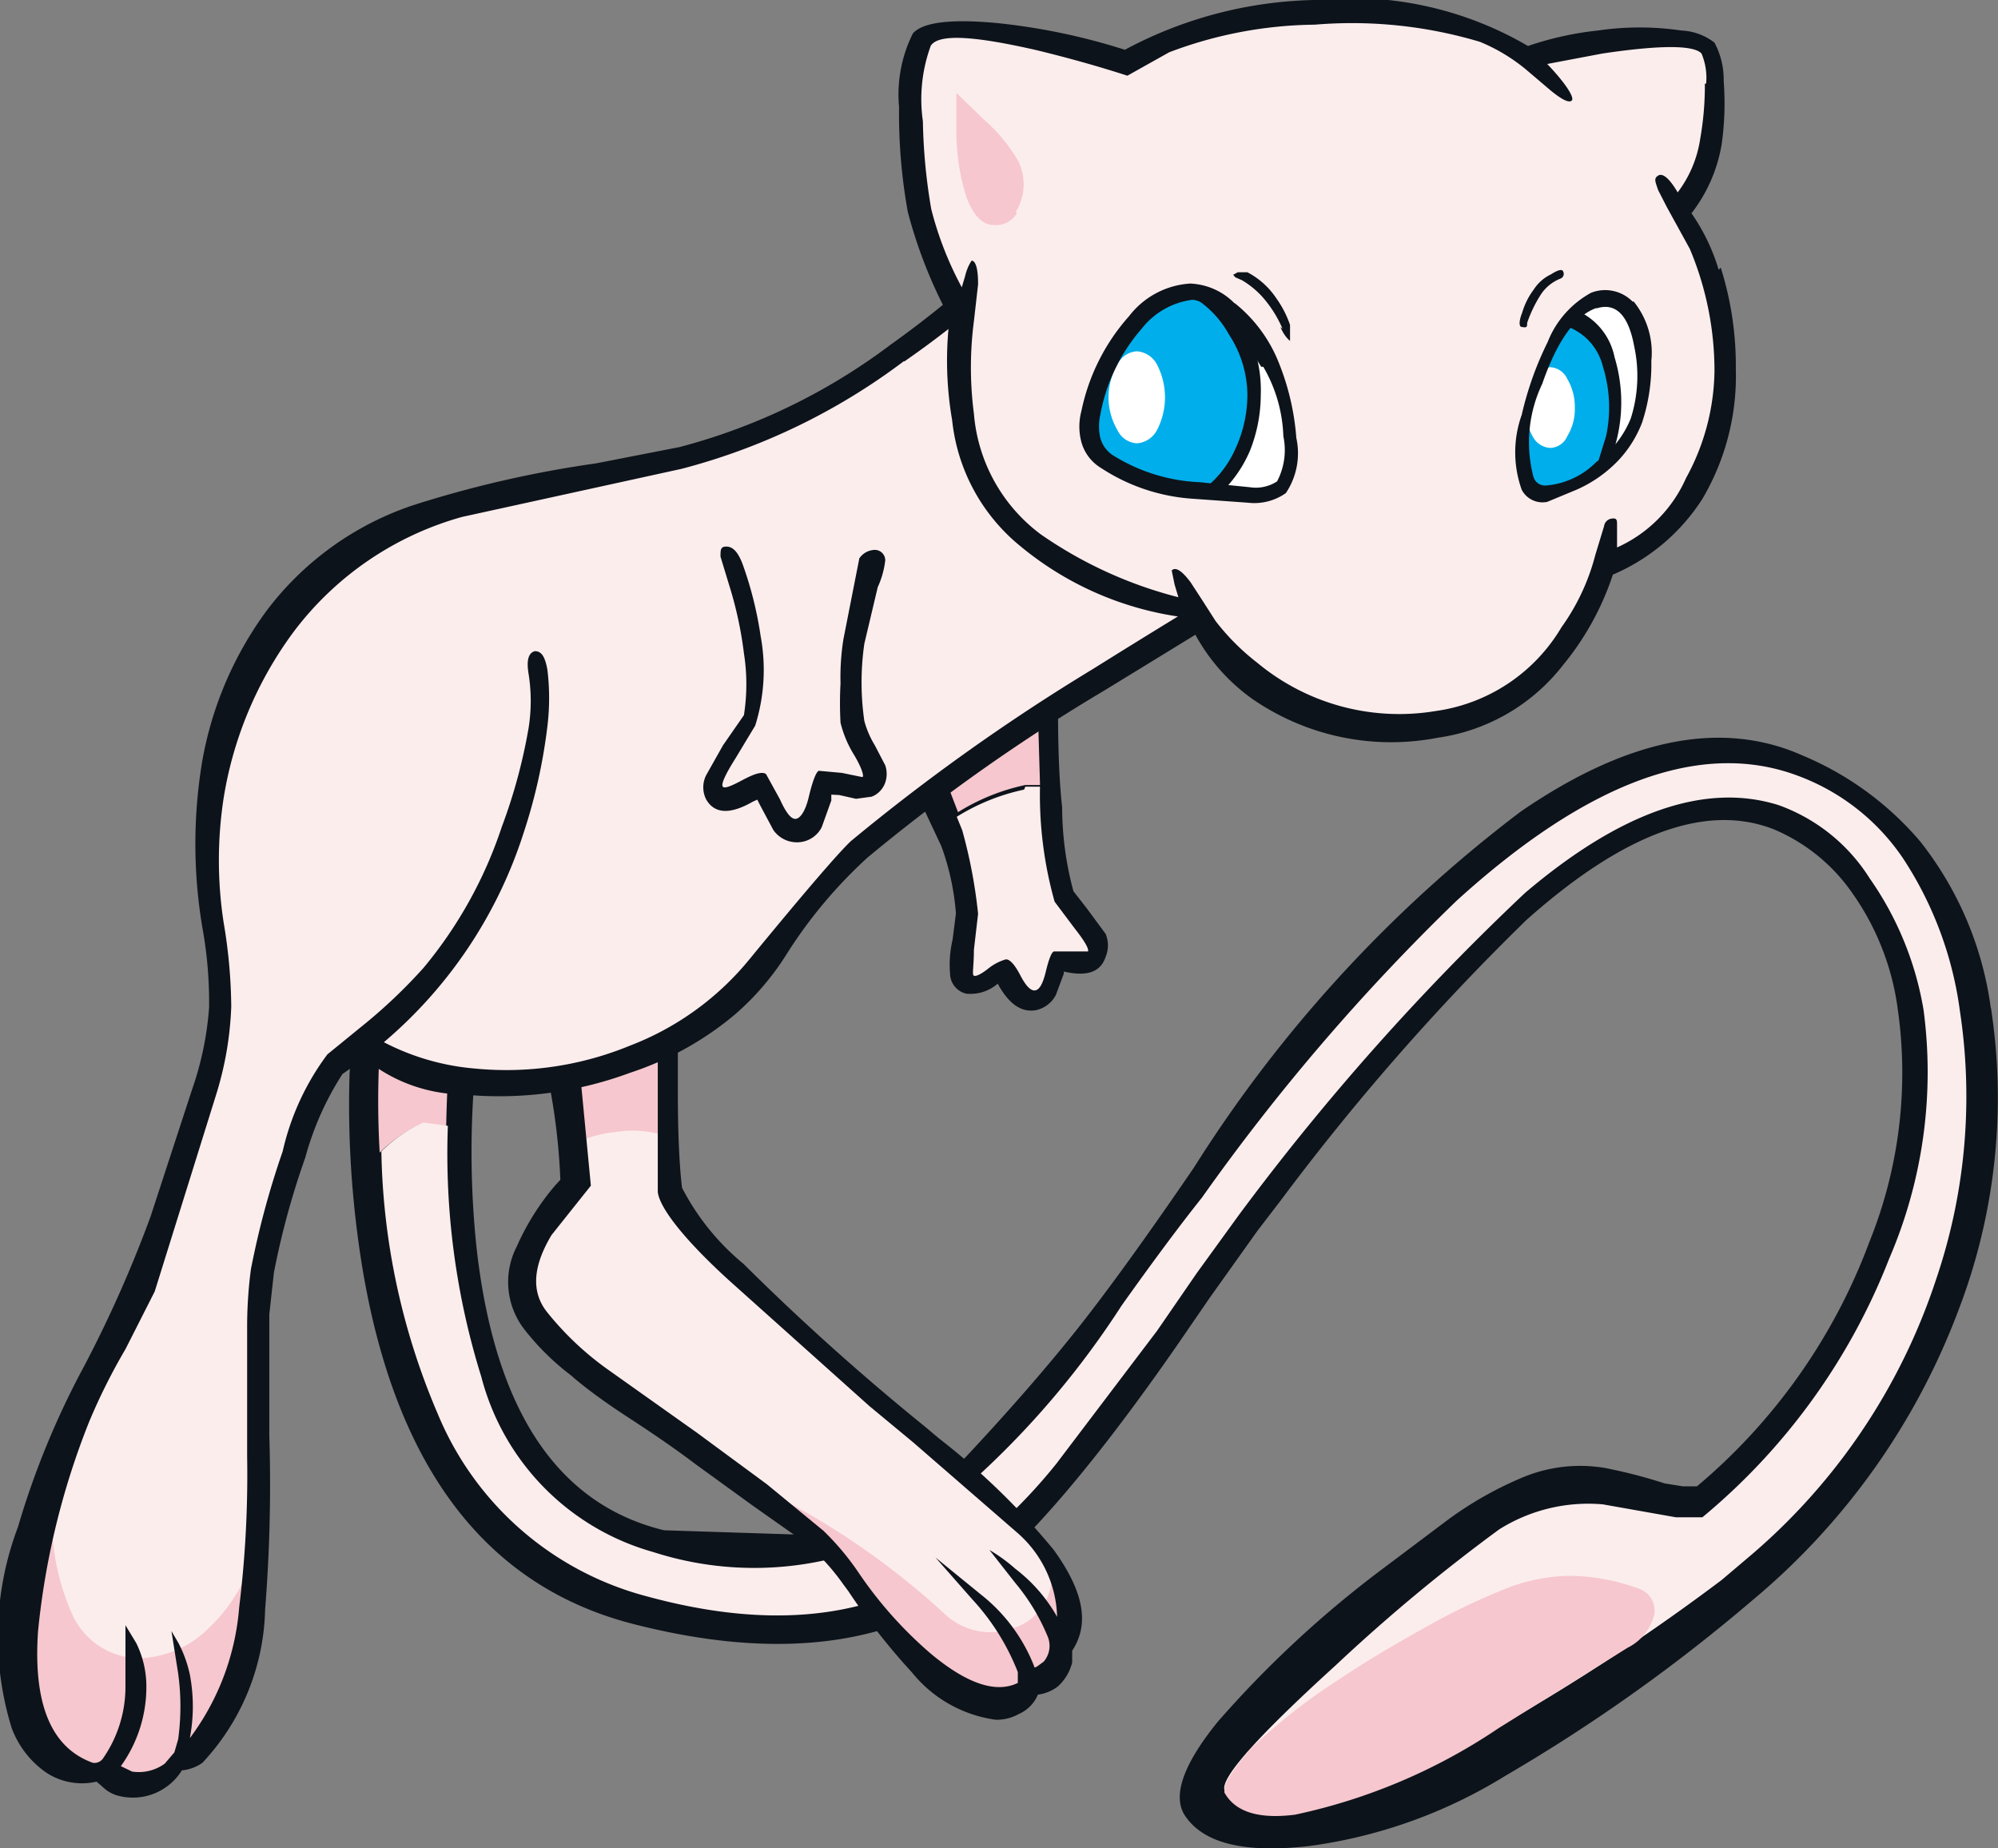 <svg xmlns="http://www.w3.org/2000/svg" viewBox="0 0 47.78 44.19"><rect x="0" y="0" width="47.78" height="44.19" fill="#808080" stroke="none"/><defs><style>.cls-1{fill:#0d131a;}.cls-1,.cls-2,.cls-3,.cls-4,.cls-5{fill-rule:evenodd;}.cls-2{fill:#fceded;}.cls-3{fill:#f6c7ce;}.cls-4{fill:#fff;}.cls-5{fill:#00aeeb;}</style></defs><title>Asset 23@</title><g id="Layer_2" data-name="Layer 2"><g id="Layer_1-2" data-name="Layer 1"><path class="cls-1" d="M21.54,18.18l3.76-2.8v1c0,1,0,2,.1,2.93a7.74,7.74,0,0,0,.27,2l.32.41.45.61a.72.72,0,0,1,0,.55c-.12.36-.44.48-1,.35h0v.05l-.19.51a.7.7,0,0,1-.46.36q-.53.11-.93-.63l0,0a1,1,0,0,1-.75.24.5.5,0,0,1-.39-.47,2.61,2.61,0,0,1,.06-.82l.08-.63a6,6,0,0,0-.35-1.61l-.47-1-.34-.69-.21-.37Z"/><path class="cls-2" d="M24.52,18.81l.35,0a9.44,9.44,0,0,0,.35,2.75l.48.64c.23.29.34.48.32.55l-.35,0-.46,0c-.06,0-.13.19-.2.48s-.15.43-.25.45-.22-.09-.36-.36-.26-.39-.35-.38a1.21,1.21,0,0,0-.43.23c-.17.13-.28.18-.33.16s0-.22,0-.62l.1-.86a12,12,0,0,0-.38-2l-.13-.32a5,5,0,0,1,1.61-.65Z"/><path class="cls-3" d="M24.87,18.77l-.35,0a5,5,0,0,0-1.61.65l-.51-1.33,2.4-1.75.07,2.39Z"/><path class="cls-1" d="M47.61,24.09a14.17,14.17,0,0,1-.78,7.25,16.64,16.64,0,0,1-4.93,6.93A40.64,40.64,0,0,1,36,42.46a11.93,11.93,0,0,1-4.69,1.68c-1.58.18-2.57-.07-3-.77-.26-.47,0-1.2.81-2.2A25.57,25.57,0,0,1,33,37.56l1.53-1.15a8.61,8.61,0,0,1,1.85-1.07,3.56,3.56,0,0,1,2-.24,12.22,12.22,0,0,1,1.43.37l.44.07h.33a14,14,0,0,0,4.13-5.86,10.78,10.78,0,0,0,.67-5.57,6.21,6.21,0,0,0-1.08-2.75,4.33,4.33,0,0,0-1.88-1.53Q40,18.88,36.5,22a56.75,56.75,0,0,0-5.87,6.7l-.56.73-1.14,1.6-.79,1.15q-3.23,4.65-5.28,6-3,1.86-7.72.65Q9.89,37.48,8.68,30.4a24.09,24.09,0,0,1-.32-4.74l.15-2.15.3-.48,2.82.32-.09.52c-.08.54-.15,1.19-.2,2a21.86,21.86,0,0,0,.06,4q.66,5.79,4.48,6.72l3.73.12a6.45,6.45,0,0,0,3.54-1.93q1.53-1.64,2.61-3t2.79-3.86a32.19,32.19,0,0,1,7.81-8.51c2.56-1.76,4.82-2.21,6.76-1.34a7.47,7.47,0,0,1,2.8,2.05,8.17,8.17,0,0,1,1.69,4Z"/><path class="cls-3" d="M10.9,23.78l-.11.92q-.1,1.1-.12,2.25l-.59-.08a3.46,3.46,0,0,0-1,.69,21.75,21.75,0,0,1,.14-4l1.67.19Z"/><path class="cls-2" d="M46,24.15A7.68,7.68,0,0,0,44.71,21a4.28,4.28,0,0,0-2.18-1.75q-2.62-.82-6.06,2.1a58.42,58.42,0,0,0-6.85,7.71l-1,1.38-.95,1.38L25.26,35a12.92,12.92,0,0,1-2.5,2.38q-2.86,2-7.29.79a7.46,7.46,0,0,1-5-4.36,16.62,16.62,0,0,1-1.35-6.28,3.46,3.46,0,0,1,1-.69l.59.08a17.92,17.92,0,0,0,.8,6,5.89,5.89,0,0,0,4.11,4.19,7.87,7.87,0,0,0,6.61-.83,20.89,20.89,0,0,0,4.59-5.06q1.13-1.59,1.92-2.58a50.06,50.06,0,0,1,6.09-7.1q4.7-4.27,8.14-3a5.22,5.22,0,0,1,2.55,2,8.74,8.74,0,0,1,1.35,3.64,13.59,13.59,0,0,1-.57,6.41,14.7,14.7,0,0,1-4.54,6.69l-.59.5a50,50,0,0,1-5.32,3.5,13.82,13.82,0,0,1-4.87,2.07c-.86.11-1.43-.06-1.69-.53q-.21-.4,2.65-3a42.07,42.07,0,0,1,3.91-3.25,4,4,0,0,1,2.48-.6l1.75.31h.44l.19,0a15.21,15.21,0,0,0,4.47-6.19A11.27,11.27,0,0,0,46,24.15Z"/><path class="cls-2" d="M16,27.13a6.67,6.67,0,0,0,.11,1.41q.41,1,3.81,3.93l4.43,3.84a4.86,4.86,0,0,1,1.24,1.84,1.53,1.53,0,0,1-.18,1.13,1,1,0,0,1-.22.62.9.9,0,0,1-.59.36c-.42.76-1.17.66-2.25-.29a17.16,17.16,0,0,1-2.38-2.75,15.94,15.94,0,0,0-2.81-2.28L13.5,32.37a2.12,2.12,0,0,1-1-1.85,4.31,4.31,0,0,1,1.22-2.3l-.2-2.46a11.89,11.89,0,0,0,2.44-.8l0,2.17Z"/><path class="cls-3" d="M29.81,41.91A13.81,13.81,0,0,1,32,40.17c.53-.36,1.24-.79,2.14-1.29a15.24,15.24,0,0,1,1.69-.82,4.44,4.44,0,0,1,1.6-.38,4.85,4.85,0,0,1,1.77.31.55.55,0,0,1,.36.61,1.2,1.2,0,0,1-.64.8l-3.08,1.92a13.82,13.82,0,0,1-4.87,2.07c-.86.11-1.43-.06-1.69-.53,0-.06,0-.19.12-.37a3.55,3.55,0,0,1,.44-.58Z"/><path class="cls-3" d="M13.49,25.86a16.12,16.12,0,0,0,2.45-.9l0,2.21a2.5,2.5,0,0,0-1.23-.1,2.58,2.58,0,0,0-1,.3l-.24-1.51Z"/><path class="cls-3" d="M18.17,35.58a18.29,18.29,0,0,1,4.41,3,1.59,1.59,0,0,0,1.65.35,1.3,1.3,0,0,0,.89-1.52,2,2,0,0,1,.44,1,1.25,1.25,0,0,1-.11.87c-.15.61-.41.95-.76,1-.56.63-1.33.54-2.33-.27a13.54,13.54,0,0,1-2.42-2.76l-.76-.79-1-.85Z"/><path class="cls-1" d="M16.21,23.86v2.27c0,1.12.05,1.87.1,2.27a5.81,5.81,0,0,0,1.47,1.82,57.4,57.4,0,0,0,4.35,3.9l.32.27a17.22,17.22,0,0,1,2.75,2.67c.72,1,.86,1.77.44,2.41l0,.28a1.14,1.14,0,0,1-.35.58,1,1,0,0,1-.47.19.87.87,0,0,1-.45.46,1.08,1.08,0,0,1-.56.14,3.11,3.11,0,0,1-2-1.13,15.52,15.52,0,0,1-1.52-1.94l-.14-.19a5.16,5.16,0,0,0-.93-1L18,36l-1.38-1c-.46-.35-1-.72-1.6-1.11s-1.08-.75-1.36-1a6.06,6.06,0,0,1-1.11-1.09,1.85,1.85,0,0,1-.19-2,5.94,5.94,0,0,1,.92-1.46l.12-.13A15.07,15.07,0,0,0,13,25.3l-.06-.43,3.27-1Zm-2.39,1.26.31,3.23-.94,1.18c-.45.75-.49,1.36-.11,1.84a7.23,7.23,0,0,0,1.49,1.4l2.1,1.49,1.67,1.23,1.35,1.11a6.28,6.28,0,0,1,.84,1,9.75,9.75,0,0,0,1.74,1.95q1.29,1.07,2.07.69l0-.26a5.53,5.53,0,0,0-1.09-1.74l-.88-1,1.08.88a4.07,4.07,0,0,1,1.28,1.72c0,.07.08,0,.23-.11a.58.58,0,0,0,.09-.61,4.93,4.93,0,0,0-.77-1.27l-.62-.79a3.91,3.91,0,0,1,.62.45,3.78,3.78,0,0,1,1,1.15,2.76,2.76,0,0,0-.94-2l-2.5-2.17-1.05-.87-3.35-3c-1.1-1-1.67-1.75-1.71-2.12v-.81l0-1,0-2.16-1.89.57Z"/><path class="cls-2" d="M23,7.3A7.83,7.83,0,0,0,23,9.64a6.31,6.31,0,0,0,.75,2.24,5,5,0,0,0,2.34,1.83,7.33,7.33,0,0,0,2.5.75l.2.37a60.39,60.39,0,0,0-5.61,3.5,18,18,0,0,0-4.95,4.77,6.63,6.63,0,0,1-4.13,2.59A6.06,6.06,0,0,1,8.82,25a2.68,2.68,0,0,0-.88.6,5.85,5.85,0,0,0-.53,1.23l-.65,2A14.2,14.2,0,0,0,6.2,33.4a23.88,23.88,0,0,1-.26,5.65c-.34,2-.88,3-1.63,3a1.14,1.14,0,0,1-.92.62.9.9,0,0,1-1-.39q-1,.24-1.56-1.08a5.29,5.29,0,0,1-.46-2.34,13.5,13.5,0,0,1,1-3.85,24.7,24.7,0,0,1,1.7-3.81A14.94,14.94,0,0,0,4,29.05l.92-2.89a6.85,6.85,0,0,0,.36-2.38L5,21.52A9.12,9.12,0,0,1,5.18,18a10.44,10.44,0,0,1,1.58-3.34,8,8,0,0,1,4-2.5,27.91,27.91,0,0,1,5-1.13,11.8,11.8,0,0,0,4.18-1.58A32.64,32.64,0,0,0,23,7.3Z"/><path class="cls-3" d="M.53,40.07a9,9,0,0,1,.77-4.55,5.59,5.59,0,0,0,.45,3.13,1.79,1.79,0,0,0,1.52,1A2.43,2.43,0,0,0,5,38.92a3.85,3.85,0,0,0,1.14-2.07A13.14,13.14,0,0,1,5.71,40c-.33,1.14-.8,1.82-1.4,2a1.83,1.83,0,0,1-.91.57,1,1,0,0,1-.92-.26c-1.13.07-1.78-.7-1.95-2.3Z"/><path class="cls-1" d="M24.61,6.38l6,6.9.3.5-.5.28-4,2.45a44.14,44.14,0,0,0-5.67,4,11.28,11.28,0,0,0-1.92,2.29,6.39,6.39,0,0,1-1.26,1.47,7.56,7.56,0,0,1-2.49,1.38,9,9,0,0,1-4,.52,3.77,3.77,0,0,1-2.35-.86l-.53.37a7.13,7.13,0,0,0-.89,2,19.09,19.09,0,0,0-.75,2.75l-.11,1v2.89a37.46,37.46,0,0,1-.1,4.16,5.54,5.54,0,0,1-1.5,3.67,1,1,0,0,1-.49.18,1.38,1.38,0,0,1-1.55.6.82.82,0,0,1-.33-.19l-.16-.14a1.55,1.55,0,0,1-1.21-.22,2.25,2.25,0,0,1-.82-1.06,7.4,7.4,0,0,1,.15-4.81,19.91,19.91,0,0,1,1.58-3.84,29.66,29.66,0,0,0,1.59-3.58l1-3.06A7.55,7.55,0,0,0,5,24.09a10,10,0,0,0-.16-1.91,12,12,0,0,1,0-4,8.58,8.58,0,0,1,1.53-3.57,7.28,7.28,0,0,1,3.51-2.53,26.58,26.58,0,0,1,4.37-1l2-.39a14.5,14.5,0,0,0,5.05-2.45A24.46,24.46,0,0,0,23.7,6.29l.51-.58.4.67Zm-3,2.26a15.19,15.19,0,0,1-5.31,2.57l-5.25,1.15a7.59,7.59,0,0,0-4,2.71,9.09,9.09,0,0,0-1.7,4,9.8,9.8,0,0,0,0,3,12.43,12.43,0,0,1,.18,2,8,8,0,0,1-.36,2.1L3.7,30.88,3,32.26A14.33,14.33,0,0,0,2.13,34,18.35,18.35,0,0,0,.91,39c-.12,1.74.31,2.79,1.31,3.15a.25.25,0,0,0,.24-.1A3,3,0,0,0,3,40.3l0-1,0-.44.26.43a2.35,2.35,0,0,1,.24,1,3.24,3.24,0,0,1-.61,1.94l.27.13a1.06,1.06,0,0,0,.78-.19l.23-.27.09-.31a5.75,5.75,0,0,0,0-1.58L4.1,39l.17.29a3,3,0,0,1,.27.75,4.08,4.08,0,0,1,0,1.52,6,6,0,0,0,1.18-3.13,25.89,25.89,0,0,0,.19-3.61V33.78l0-2.09A10.55,10.55,0,0,1,6,30.35a20.57,20.57,0,0,1,.76-2.82,6.13,6.13,0,0,1,1.07-2.32l.81-.66a12.55,12.55,0,0,0,1.49-1.41A10.35,10.35,0,0,0,12,19.77a12.93,12.93,0,0,0,.64-2.36,4.11,4.11,0,0,0,0-1.3q-.08-.48.15-.54c.15,0,.24.11.3.44a5.6,5.6,0,0,1,0,1.36,13.06,13.06,0,0,1-.57,2.55,10.91,10.91,0,0,1-3.34,5,5.76,5.76,0,0,0,2.18.63A7.77,7.77,0,0,0,15.07,25a6.85,6.85,0,0,0,2.85-2.06c1.33-1.62,2.14-2.56,2.43-2.83A48.42,48.42,0,0,1,26.13,16c1.44-.9,2.78-1.72,4-2.44l-6-6.92a23.24,23.24,0,0,1-2.5,2Z"/><path class="cls-2" d="M20.53,13.25l-.4,2.05a5.79,5.79,0,0,0-.07,1.06,8.69,8.69,0,0,0,0,.94,2.67,2.67,0,0,0,.33.78c.18.32.24.5.19.52l-.49-.1-.55-.05q-.1,0-.24.63c-.08.34-.19.52-.32.52s-.23-.16-.37-.47l-.33-.6c-.09-.07-.27,0-.56.14s-.44.2-.48.15.07-.29.31-.67l.47-.78a5,5,0,0,0,0-2.68l-.44-1.44Z"/><path class="cls-1" d="M20.84,19.05l-.37.05-.4-.09L19.88,19l0,.14-.23.64a.66.66,0,0,1-.6.36.68.68,0,0,1-.56-.3l-.32-.6-.06-.12-.11.05c-.54.31-.91.29-1.11-.05a.64.64,0,0,1,0-.59l.4-.71.5-.72a4.76,4.76,0,0,0,0-1.48A9.14,9.14,0,0,0,17.44,14l-.21-.69c0-.17,0-.25.16-.24s.28.17.38.45a8.88,8.88,0,0,1,.42,1.69,4.44,4.44,0,0,1-.13,2.14l-.47.78c-.24.38-.34.6-.31.67s.2,0,.48-.15.47-.21.56-.14l.33.6c.14.31.26.47.37.47s.24-.18.32-.52.17-.6.24-.63l.55.05.49.1c.05,0,0-.2-.19-.52a2.67,2.67,0,0,1-.33-.78,8.69,8.69,0,0,1,0-.94,5.79,5.79,0,0,1,.07-1.06l.38-1.93a.46.46,0,0,1,.34-.2.25.25,0,0,1,.28.25,2.13,2.13,0,0,1-.18.64l-.32,1.35a6.45,6.45,0,0,0,0,1.85,2.23,2.23,0,0,0,.25.58l.25.48a.64.64,0,0,1,0,.41.56.56,0,0,1-.28.32Z"/><path class="cls-1" d="M41.15,6.4a7.77,7.77,0,0,1,.36,2.42,5.78,5.78,0,0,1-.8,3.11,4.76,4.76,0,0,1-2.14,1.81,6.69,6.69,0,0,1-1.19,2.16,4.61,4.61,0,0,1-3,1.74,5.84,5.84,0,0,1-4.42-.92,4.56,4.56,0,0,1-1.57-1.95,7.67,7.67,0,0,1-4-1.72,4.48,4.48,0,0,1-1.62-3,8.38,8.38,0,0,1-.06-2.45,11.39,11.39,0,0,1-1-2.53,13.16,13.16,0,0,1-.21-2.51A3.27,3.27,0,0,1,21.83.8c.24-.27.9-.35,2-.25a15.16,15.16,0,0,1,3.07.64A10,10,0,0,1,31.42,0a8.38,8.38,0,0,1,5.12,1.1A7.6,7.6,0,0,1,38.21.73a6.86,6.86,0,0,1,2,0,1.38,1.38,0,0,1,.79.29,1.87,1.87,0,0,1,.22.92,6.93,6.93,0,0,1-.05,1.52,3.68,3.68,0,0,1-.72,1.64,4.72,4.72,0,0,1,.65,1.35Z"/><path class="cls-2" d="M40.77,2a7.28,7.28,0,0,1-.11,1.31,2.8,2.8,0,0,1-.54,1.29c-.2-.34-.36-.47-.47-.4s-.06.15,0,.34l.21.41.55,1A7.53,7.53,0,0,1,41,8.87a5.45,5.45,0,0,1-.68,2.56,3.26,3.26,0,0,1-1.65,1.66l0-.54c0-.11,0-.17-.13-.15a.21.21,0,0,0-.18.18l-.21.69A5.19,5.19,0,0,1,37.34,15a4.16,4.16,0,0,1-3,2,5.31,5.31,0,0,1-4.27-1.15,5.52,5.52,0,0,1-1-1l-.32-.5-.28-.43c-.21-.28-.36-.37-.45-.28l.07.34.09.3a10.14,10.14,0,0,1-3.3-1.51,4,4,0,0,1-1.59-2.88,8.54,8.54,0,0,1,0-2.21l.1-.88q0-.54-.15-.57s-.1.12-.16.37L23,6.87A8.15,8.15,0,0,1,22.27,5a13.62,13.62,0,0,1-.2-2.1,3.71,3.71,0,0,1,.19-1.81c.19-.28,1-.24,2.53.11.74.18,1.46.38,2.17.61l1-.56A10.06,10.06,0,0,1,31.44.59,10.68,10.68,0,0,1,35.39,1a4.27,4.27,0,0,1,1.1.66l.6.51c.27.22.44.3.5.23S37.45,2,37,1.53l1.32-.25c1.41-.21,2.19-.2,2.37,0a1.49,1.49,0,0,1,.11.72Z"/><path class="cls-3" d="M24.32,5.09a.57.57,0,0,1-.55.29c-.29,0-.51-.25-.67-.7a5.27,5.27,0,0,1-.23-1.6l0-.86.65.63a4,4,0,0,1,.83,1,1.26,1.26,0,0,1-.06,1.22Z"/><path class="cls-4" d="M28.5,7c.18,0,.43.13.76.43a6.84,6.84,0,0,1,1,1.27,3.73,3.73,0,0,1,.52,1.78c0,.62,0,1-.17,1.15a1.07,1.07,0,0,1-.71.16l-1.27-.11A6.87,6.87,0,0,1,27,11.31c-.6-.23-.93-.51-1-.85a5.3,5.3,0,0,1,1.08-2.61A2,2,0,0,1,28.5,7Z"/><path class="cls-5" d="M28.74,7a2.21,2.21,0,0,1,1,.94A3.07,3.07,0,0,1,30,9.41a3.32,3.32,0,0,1-.27,1.35,2.44,2.44,0,0,1-.74,1l-1.59-.26a1.88,1.88,0,0,1-1.34-.81,2.83,2.83,0,0,1,.41-1.94,3.64,3.64,0,0,1,1.12-1.47c.45-.33.82-.41,1.13-.25Z"/><path class="cls-4" d="M27.19,10.6a.55.55,0,0,1-.47-.32,1.55,1.55,0,0,1,0-1.56.55.55,0,0,1,.47-.32.59.59,0,0,1,.48.32,1.7,1.7,0,0,1,0,1.56.59.59,0,0,1-.48.32Z"/><path class="cls-1" d="M30.67,7.86a2.84,2.84,0,0,0-.38-.64,2.09,2.09,0,0,0-.59-.52l-.16-.07-.05-.06.11-.06.23,0a1.87,1.87,0,0,1,.69.62,2.45,2.45,0,0,1,.33.64l0,.23v.15s-.13-.09-.23-.33Z"/><path class="cls-4" d="M36.67,11.79c-.36-.36-.35-1.17,0-2.42s.9-2,1.51-2.22.86.15,1,1A3.77,3.77,0,0,1,39.15,10a3,3,0,0,1-1.06,1.26c-.6.46-1.07.62-1.42.49Z"/><path class="cls-5" d="M37.15,8.16c.22-.36.39-.53.54-.5a1.4,1.4,0,0,1,.79.88,2.9,2.9,0,0,1,.1,1.64l-.24.92a1.68,1.68,0,0,1-.78.52,1.21,1.21,0,0,1-.84.15q-.31-.11-.33-.72a5.31,5.31,0,0,1,.21-1.53,5.75,5.75,0,0,1,.55-1.36Z"/><path class="cls-4" d="M37.08,10.71a.5.5,0,0,1-.43-.28,1.27,1.27,0,0,1-.16-.68,1.35,1.35,0,0,1,.16-.69.52.52,0,0,1,.43-.28.48.48,0,0,1,.4.28,1.31,1.31,0,0,1,.18.69,1.23,1.23,0,0,1-.18.68.46.46,0,0,1-.4.28Z"/><path class="cls-1" d="M36.4,7.82c-.08,0-.08-.14,0-.34a1.73,1.73,0,0,1,.28-.56,1,1,0,0,1,.41-.36c.17-.11.27-.13.29-.07a.12.12,0,0,1-.06.17,1,1,0,0,0-.49.41,3.16,3.16,0,0,0-.31.65c0,.09,0,.12-.11.1Z"/><path class="cls-1" d="M29.35,7.22a3.17,3.17,0,0,1,.8,2.22,3.63,3.63,0,0,1-.26,1.34,3.06,3.06,0,0,1-.69,1l-.42-.08a2.45,2.45,0,0,0,.75-.94,3.09,3.09,0,0,0,.3-1.34A2.67,2.67,0,0,0,29.39,8,2.38,2.38,0,0,0,28.34,7l1,.2Z"/><path class="cls-1" d="M30.16,8.77a5.89,5.89,0,0,0-.95-1.18c-.31-.29-.55-.43-.71-.42a1.83,1.83,0,0,0-1.19.68,4.32,4.32,0,0,0-1,2.08,1.27,1.27,0,0,0,0,.53.73.73,0,0,0,.28.41,4.24,4.24,0,0,0,2.1.66l1.2.12a.93.93,0,0,0,.65-.14,1.61,1.61,0,0,0,.15-1.08,3.52,3.52,0,0,0-.48-1.66Zm-.63-1.52a3.45,3.45,0,0,1,1,1.3A6,6,0,0,1,31,10.47a1.71,1.71,0,0,1-.25,1.32,1.31,1.31,0,0,1-.91.23l-1.39-.1a4.54,4.54,0,0,1-2.12-.73,1.05,1.05,0,0,1-.47-.62,1.44,1.44,0,0,1,0-.74A4.89,4.89,0,0,1,27,7.56a2,2,0,0,1,1.46-.78,1.57,1.57,0,0,1,1.06.47Z"/><path class="cls-1" d="M38.19,7.36c-.51.17-.95.78-1.31,1.82a3.25,3.25,0,0,0-.21,2.22.29.29,0,0,0,.28.21,1.9,1.9,0,0,0,1.22-.56A2.35,2.35,0,0,0,39,10a3.36,3.36,0,0,0,.08-1.72c-.14-.76-.45-1.06-.92-.9Zm.87-.16a1.94,1.94,0,0,1,.43,1.43,4.45,4.45,0,0,1-.22,1.47,2.75,2.75,0,0,1-.57.91,3.12,3.12,0,0,1-1,.7L37,12a.56.56,0,0,1-.61-.29,2.66,2.66,0,0,1,0-1.79,7.84,7.84,0,0,1,.62-1.74A2.3,2.3,0,0,1,38.05,7a.92.92,0,0,1,1,.22Z"/><path class="cls-1" d="M37.74,7.44a1.54,1.54,0,0,1,.87,1.1,3.72,3.72,0,0,1,.06,1.94l-.14.55-.38.23.26-.84a3.29,3.29,0,0,0-.08-1.66,1.36,1.36,0,0,0-.77-.92l-.23,0a1.11,1.11,0,0,1,.32-.38l.09,0Z"/></g></g></svg>